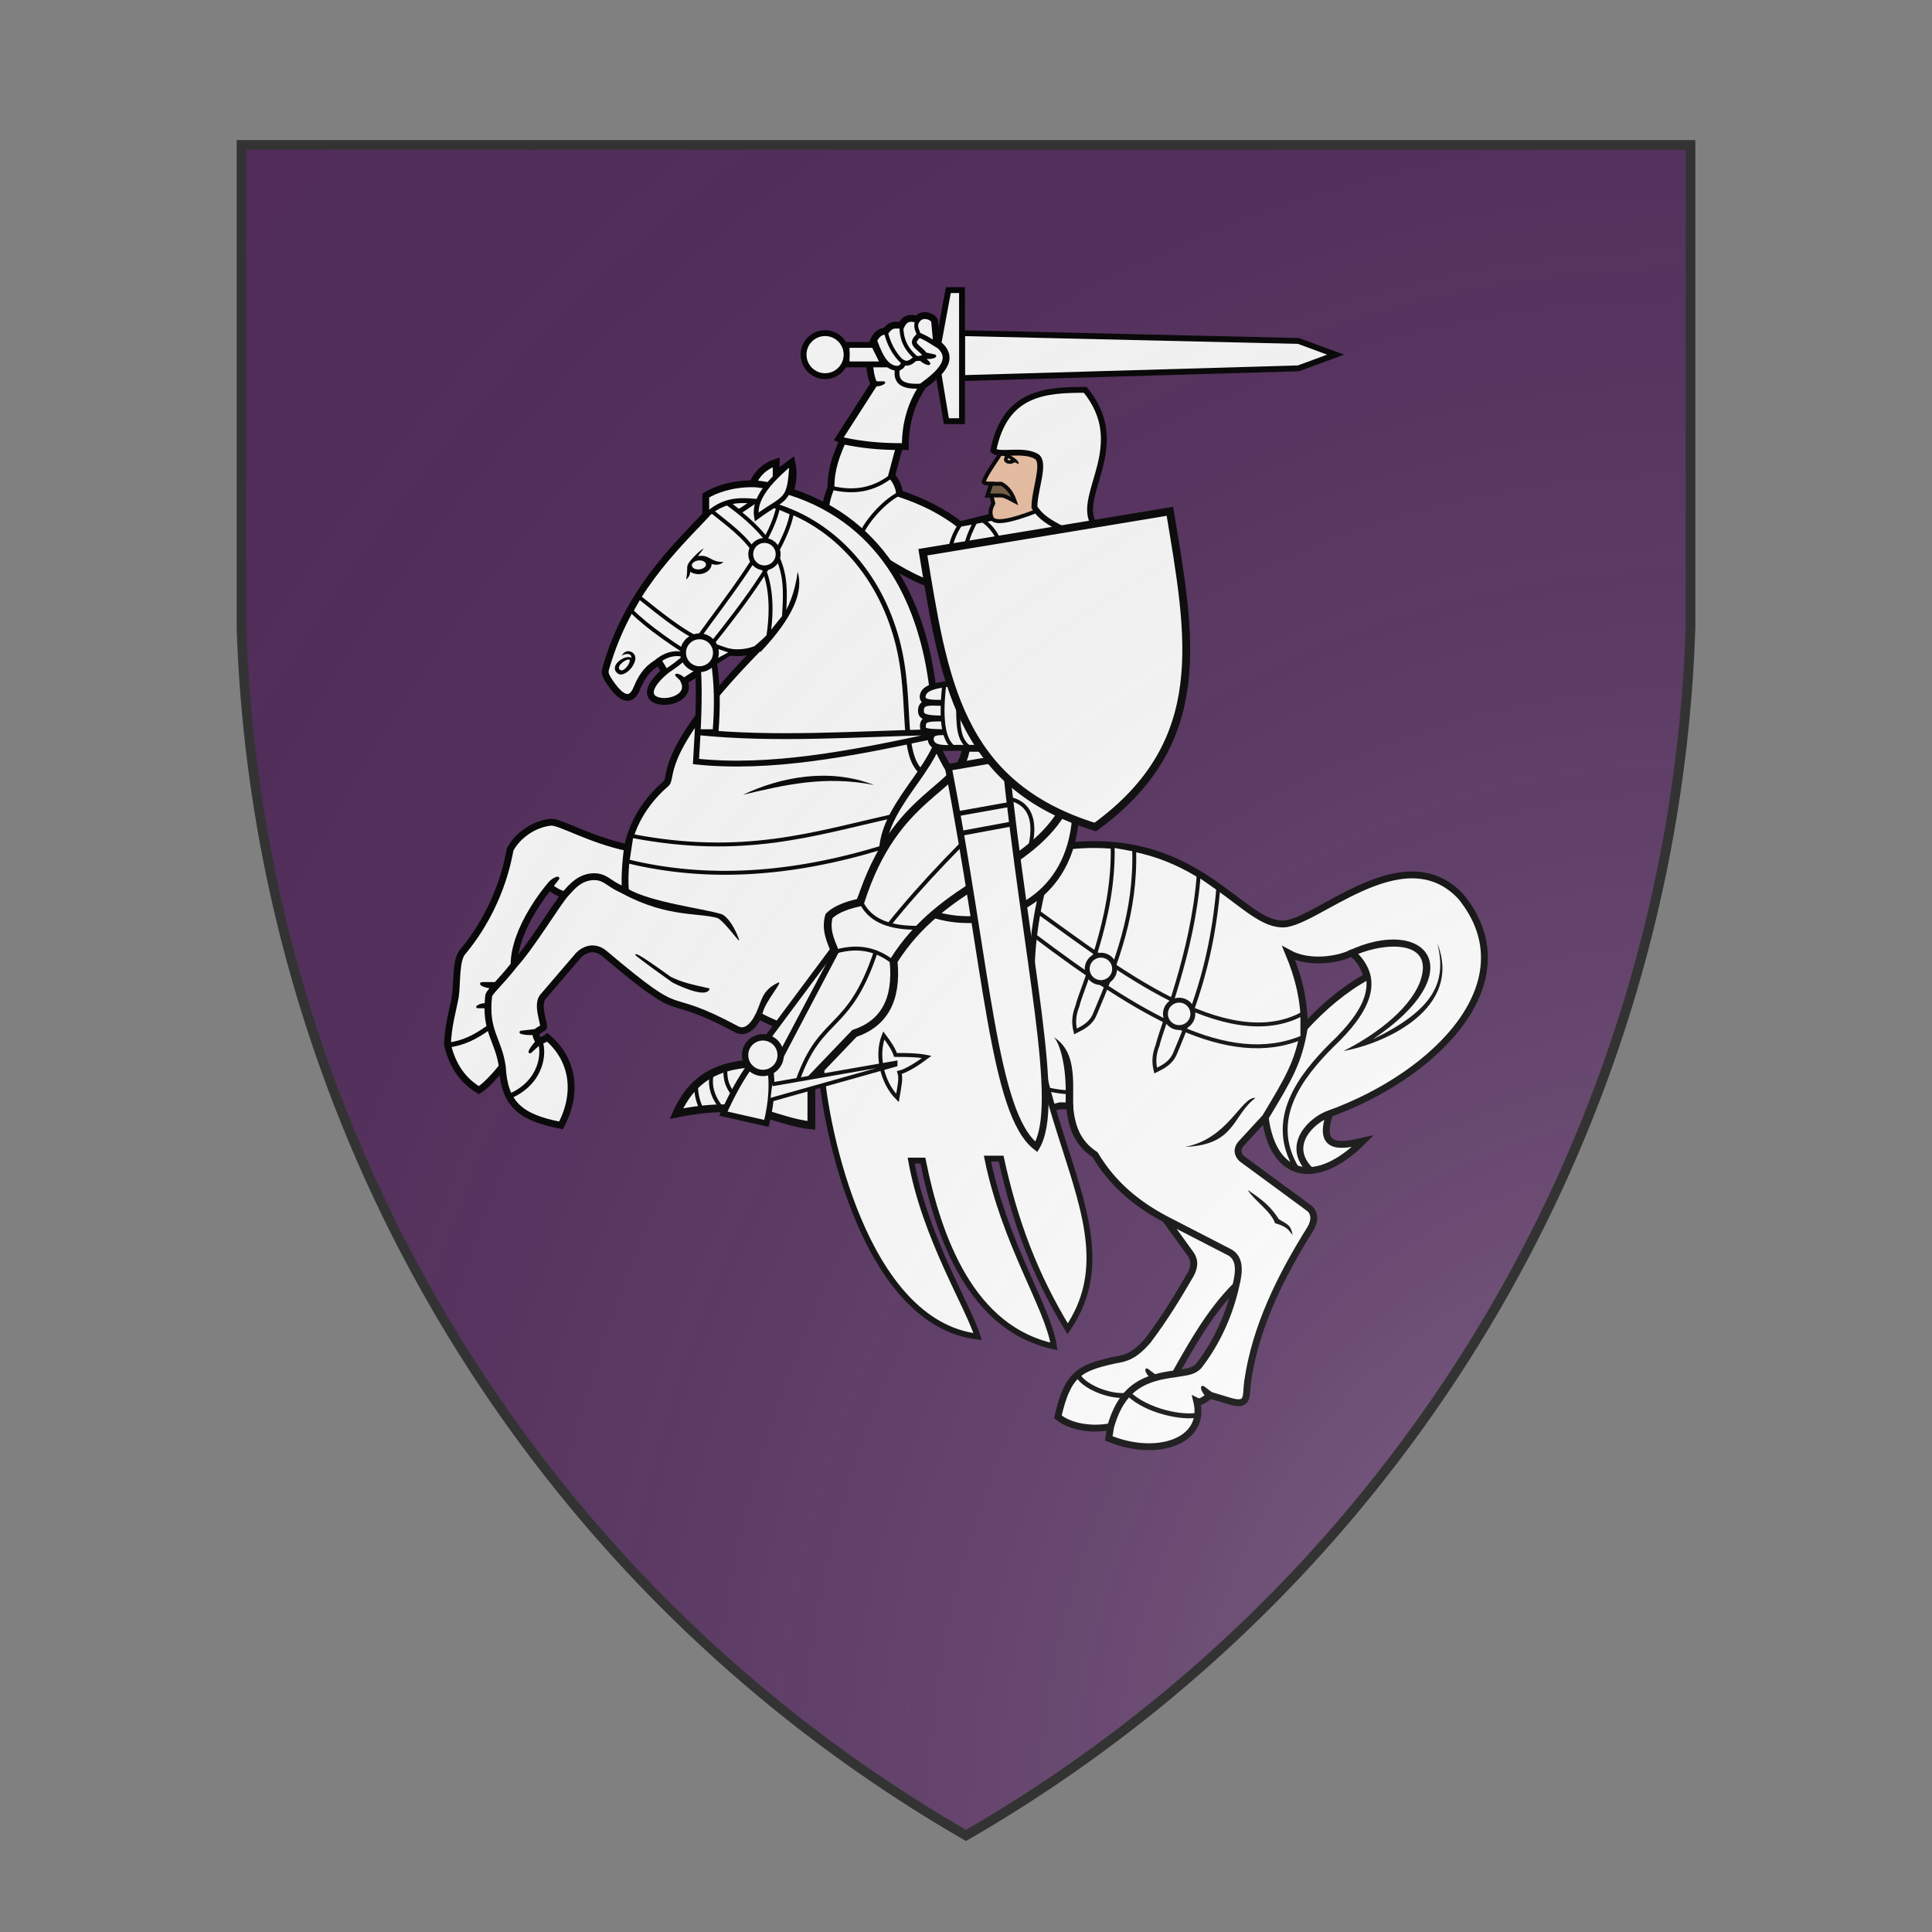 <svg id="coaworld_province_prov_8_lowmarsh_hinterland_lowmarsh_hinterland_s8" width="500" height="500" viewBox="0 10 200 200" xmlns="http://www.w3.org/2000/svg" xmlns:x="http://www.w3.org/1999/xlink"><rect x="0" y="10" width="200" height="200" fill="#808080" stroke="none"/><defs><clipPath id="heater_coaworld_province_prov_8_lowmarsh_hinterland_lowmarsh_hinterland_s8"><path d="m25,25 h150 v50 a150,150,0,0,1,-75,125 a150,150,0,0,1,-75,-125 z"/></clipPath><g id="cavalier_coaworld_province_prov_8_lowmarsh_hinterland_lowmarsh_hinterland_s8" stroke-width=".405"><path d="m122.945 63.53 2.565.945-2.565.945-23.22.675V62.99Z"/><path class="tertiary" d="m98.105 63.665.675-3.645h.945v9.045h-1.08l-.54-3.24"/><path d="M97.43 80.27c-2.97-1.08-7.155-4.59-7.155-4.59 0-.81.135-1.35.405-2.025 0-1.35.405-2.295.81-3.24 1.215.27 2.565.405 3.915.405-1.35 0-2.7-.135-3.915-.405l-.27-.135 2.43-3.78c-.54-1.08-.405-3.645.81-3.645.405-.54.675-.405 1.08-.405.27-.54.675-.54 1.08-.405.405-.54 1.215-.135 1.215.135l.135 1.485c1.485 1.08.135 2.16-.945 2.97-.81 1.215-1.215 2.565-1.215 4.185h-.405l-.54 2.025c.27.27.54.81.54 1.215 1.62.54 2.97 1.215 4.185 2.16l2.16-.54" stroke-width=".473"/><g stroke-width=".27"><path d="m101.75 75.815-2.16.405c-.27.405-.54.945-.675 1.62l7.56-1.215-1.485-1.35"/><path d="M95.675 65.015c-.675-.54-1.08-1.485-1.215-2.16m2.16 1.89c-.81-.675-1.08-1.35-1.08-2.295m1.215.675c-.135-.405-.27-.54-.135-.945m-1.215 11.88c-1.08.54-2.43 2.025-2.835 3.24m-1.89-3.645c1.62.405 2.97.135 4.185-.81m5.805 3.105c-.27.54-.54 1.08-.675 1.755m1.215-1.755c.54.405.81.81 1.08 1.35"/><path fill="#eabfa2" d="M102.425 71.225c-.405.675-.945 1.35-1.215 2.025 0 .135.54.135.54.135l-.27.81h.27l.135.54c-.135.27-.27.54-.135.945.135.54 1.35.27 3.105-.405l-.135-.405.405-2.835c0-.27-.27-.54-.675-.675"/><path fill="#725a42" d="M101.75 73.385h.675c.54.27.81.81.945 1.215-.27-.135-.675-.405-.945-.405h-.945z"/></g><path d="M108.77 76.085c-1.08-2.025 2.565-5.4-.54-9.18-2.7 0-5.535.135-6.345 4.185.405.405 2.025-.135 2.97.405.675.405-.135 2.295-.135 3.51.405.675 1.08 1.08 1.89 1.485"/><g class="tertiary"><path d="M94.325 65.15H91.76V63.8h1.89z"/><circle cx="90.275" cy="64.475" r="1.485"/></g><path d="M96.755 63.125c.675.27.945.54 1.485.81" stroke-width=".338"/><path d="M102.965 71.765c-.135 0-.135-.135 0-.135 0 0 .27.135 0 .135zm0-.405c.405.27.675.405.675.675l-.27-.135c-.405.27-.945 0-.675-.405l-.405-.135" stroke="none" fill="#000" fill-rule="evenodd"/><path d="M95.27 65.42c-.945 0-1.35-1.35-1.62-2.025m3.375 3.24c-1.62.135-1.89-.405-1.755-1.215.135 0 .405-.135.405-.405.27.135.54 0 .81-.27.27 0 .405 0 .675-.135 0-.27-.27-.405-.54-.675s-.27-.405.135-.81" fill="none" stroke-width=".338"/><path fill="#000" stroke-width=".135" d="M93.742 66.382h.572c.191 0-.286.286-.572.191"/><path fill="#000" stroke-width=".166" d="m96.958 64.525.475.524c.158.175-.502-.03-.652-.37"/><path fill="#000" stroke-width=".166" d="m97.126 64.39.69.15c.23.05-.425.266-.743.077"/><path class="secondary" d="M123.35 110.915c1.35-1.485 2.835-2.7 4.32-3.51-.135-.54-.54-1.35-1.08-1.62-.81.405-2.835.81-4.32 0 .675 1.62 1.08 3.24 1.08 5.13-.405 2.43-1.08 3.51-2.7 6.21l-1.62 1.755c-.27.27-.405.675 0 1.08l4.59 3.375c.405.27.54.81.135 1.485-2.025 3.24-3.78 6.75-4.32 10.53-.135.945.135 1.755-1.215 1.35l-1.35-.405c-.405.27-.675.54-.945.405.675 2.835-2.835 3.915-6.075 2.565l.135-.81c.81-2.835 2.43-3.375 4.455-3.645.81-.135 1.215-.135 1.62-.54.945-1.215 2.025-3.105 2.565-5.535.27-1.08.27-1.89-.405-2.295l-4.455-2.295 4.455 2.295c.675.405.675 1.215.405 2.295-1.755 1.755-2.97 3.915-4.185 6.075-2.025.27-3.645.81-4.455 3.645-1.35.27-2.835 0-3.645-.675.675-2.97 1.485-3.375 3.915-3.915.81-.135 1.35-.27 2.295-1.35 1.215-1.62 2.025-2.97 2.97-4.59.27-.54.27-.945 0-1.35l-1.755-2.43c-2.025-1.08-3.645-2.43-4.86-4.455-1.215-.81-1.62-1.89-1.755-3.375h-.675c-1.62.54-2.43-1.215-2.43-1.485-5.67-2.43-11.07-1.08-18.36-4.725-.405.81-.945 1.215-1.485.945-5.535-2.97-3.105-.135-9.18-5.265-.675-.54-1.35-.27-1.755.135l-2.43 2.835c-.54.54.135 2.025 0 2.16-.405.27-.675.27-.405.81.135.27.675-.135.675-.135 1.755 1.485 2.16 3.78.945 6.075-2.835-.54-3.915-1.485-4.05-4.05-.27-1.89-1.215-2.43-.945-4.86 0-.27.81-.945 1.755-2.16 1.215-1.35 2.835-4.05 3.51-4.86.27-.27.81-1.08 1.755-1.215 1.08-.135 1.215.54 2.43.945-1.215-.405-1.35-1.08-2.43-.945-.945.135-1.485.945-1.755 1.215-.405 0-1.08-.54-1.08-.54s-2.43 2.835-2.43 5.4c-.945 1.215-1.755 1.89-1.755 2.16-.27 2.43.675 2.97.945 4.86 0 0-.945 1.215-1.62 1.62-1.35-.81-1.89-2.025-2.16-3.105 0-1.215.405-2.565.54-3.375.135-.945 0-2.565.54-3.105 2.565-3.105 3.105-6.345 3.24-7.02.405-.81 1.485-1.755 2.835-1.89.675 0 2.7 1.215 5.265 1.755 0 0-.27 1.89-.135 2.97-.135-1.08.135-2.97.135-2.97.405-2.16 1.755-3.645 2.7-4.455.405-.54-.54-2.295 6.345-9.315-.54.27-1.35.405-2.025.27l-3.105 2.025c.81 1.89-4.455 2.025-1.35-.675l-.405-.675c-.675.405-1.08.81-1.485 1.755-.405 1.08-1.08.945-2.025-.54-.135-.27-.27-.405-.135-.81 1.485-5.13 4.59-8.1 6.885-10.53v-1.35c.675-.405 1.755-.81 3.24-.81.405 0 1.08.135 1.08.135s-.675-.135-1.08-.135c.27-.675.81-1.215 1.62-1.485v.81l1.08-.81c.135.54.135 1.35-.135 2.025 6.75 2.16 9.18 8.1 9.855 13.5.27 5.4.675 10.8 9.585 10.935 8.64-.81 11.61 5.265 14.445 5.4 2.16.27 8.37-6.21 12.42-1.89 4.725 5.805-1.62 12.285-9.045 14.985-1.215.405-3.105 2.16-1.35 3.915-1.755-1.755.135-3.51 1.35-3.915-.945 2.7 1.08 2.16 2.295 1.89-3.24 3.24-6.21 2.565-6.75-1.62 1.62-2.7 2.295-3.78 2.7-6.21z" stroke-width=".473"/><g fill="#000"><path stroke-width=".135" d="m80.42 87.02-.405-.405c-.135-.135.405 0 .54.27"/><path stroke-width=".135" d="m66.879 109.517-.573-.002c-.19-.001.288-.286.574-.19"/><path stroke-width=".186" d="m67.514 107.867-.891.003c-.297.001.445.35.891.23"/><path stroke-width=".18" d="m70.338 111.1-.996.116c-.332.038.603.222 1.066.07"/><path stroke-width=".181" d="m70.704 111.886-.74.682c-.248.227.225-.604.644-.857"/><path stroke-width=".157" d="m113.056 134.939-.54-.404c-.181-.134.042.442.389.563"/><path stroke-width=".196" d="m117.059 136.271-.668-.507c-.223-.169.052.555.48.708"/><path stroke-width=".173" d="m71.376 101.231.452-.576c.15-.193-.514.062-.644.426"/></g><g stroke="none" fill="#000"><path d="M76.1 86.21c.27.27.81-.54.675-.675s-.945.405-.675.675zm.81-1.215c.81.405-.405 1.89-.945 1.485-.675-.54.54-1.35.945-1.08 0-.405-.54-.27-.675-.135.135-.27.405-.405.675-.27z"/><path d="M82.04 79.055c.135-.405-.675-.54-.945-.135-.135.405.675.54.945.135zm-.135-1.215-.405.54c.81-.135.81.405 1.755.405-.135.135-.405.27-.81.135 0 .54-.81.945-1.485.54 0 .27-.135.405-.27.54.135-.81 0-.81.135-1.08s.81-.945 1.08-1.08z"/><path d="M126.32 105.65c5.4-2.565 8.775 1.35 1.755 6.075 4.185-2.025 5.13-3.915 4.455-6.615 1.755 4.455-3.51 6.885-6.48 7.425 1.89-.945 4.455-2.7 5.265-4.725 1.215-3.24-2.97-2.7-4.725-1.755m-7.155 16.065c.54.81 1.62 1.485 1.89 2.295.945.27.945.54 1.215.81-.135-.675-.27-.675-.945-1.08-.54-.81-.945-1.215-2.16-2.025zm-4.32-2.97c3.51-.135 3.24-2.16 4.86-3.375-.945-.135-1.89 2.835-4.86 3.375zM76.64 101.33c1.62.945 5.13 1.35 6.48 1.755.405.135.945.945 1.215 1.755.135.405-.945-1.215-1.485-1.485-1.485-.405-3.78 0-7.155-2.025m9.72-16.74c1.215-1.08 2.565-2.16 2.97-5.13.405 1.35-.27 3.105-2.565 5.535zm-.81 10.26c2.835-.675 5.67-1.35 9.045-.675-3.105-1.215-6.48-.54-9.045.675zm-7.425 11.07c.675.54 1.62 1.215 2.565 1.89.81.405 2.43 1.08 2.565.405-1.215-.27-1.89-.405-2.7-.81-2.43-1.755-2.43-1.62-2.43-1.485zm30.24 10.8c-.135-1.485.405-4.05-1.35-5.13.405.405.81 1.89.81 3.645-1.89-.135-3.51-1.08-3.51-.81 0 .135 1.755.945 3.51 1.08v.675m-21.33-6.345c.405-.945.405-1.485 1.485-2.025.405-.135-.945 1.35-1.08 2.16"/></g><g stroke-width=".338"><path d="M126.59 105.65c2.295 1.89 1.08 4.185-1.35 6.48-2.16 2.16-4.455 5.13-2.43 8.505M78.665 85.67c.945-.81 1.89-.54 2.025-.405-.405.405-.945.81-1.62 1.215m28.62 48.33c.27.81 2.16 1.62 3.375 1.485m.135-.135c1.215 1.215 3.78 1.755 4.86 1.485M68.54 115.64c2.16-.945 2.43-2.97 2.025-3.915m-6.345.405c1.08-.135 1.89-.54 2.835-1.215m14.31-34.56c1.485-1.89 2.7-1.89 4.185-1.755 4.455.81 7.965 4.185 9.45 8.775 1.485 4.455.27 8.64 2.025 9.99.675.54 1.89 1.35 2.295 1.62m-15.795-20.25c1.08.675.405.81 1.89-.135" fill="none"/><path class="secondary" d="M85.55 75.68c-.135-.81.135-1.89 2.43-3.78-.135 2.835-.405 2.295-2.43 3.78z"/></g><g class="tertiary"><path d="M76.91 97.685c7.695 1.485 12.555-.135 17.955-1.35l-.675 2.16c-6.21 1.89-12.015 2.295-17.55.945zm7.02-12.69c-2.43-.81-2.97-.945-6.48-3.78l-.54.945c1.08 1.08 2.97 2.43 5.265 3.78zm3.105-9.99c-.54 2.565-3.51 6.21-5.535 9.045l.945.405c2.16-2.7 5.13-6.615 5.535-9.045zm-4.59.27c2.16 1.755 4.725 3.24 3.915 8.64l1.08-1.35c.135-2.565.405-4.725-3.915-7.83-.405.135-.675.27-1.08.54zm40.77 36.315c-5.13 2.16-11.34-1.62-18.495-7.02l.27-1.62c5.265 3.78 12.96 9.855 18.225 7.02zm-7.155-11.205c-.405 5.4-2.565 10.53-2.835 11.745-.27.675-.27 1.215-.135 1.755.54-.27 1.08-.54 1.35-1.215 1.485-3.51 2.565-6.75 2.97-11.34zm-5.94-2.025c.135 5.13-2.16 9.855-2.43 11.07-.27.675-.27 1.215-.135 1.755.54-.27 1.08-.54 1.35-1.215 1.485-3.51 2.835-7.02 2.7-11.34z" stroke-width=".27"/><path d="M105.26 101.465c-3.51 14.445 7.02 22.545 1.755 30.24-2.295-3.78-3.645-7.425-4.59-11.745h-.945c1.215 5.94 4.185 10.26 4.59 12.96-5.67-1.215-7.965-7.425-9.045-12.825h-.81c.945 5.265 3.915 9.99 4.59 12.15-7.83-.945-10.53-14.445-10.8-18.495-.27-4.86 1.89-10.125 4.32-15.39M81.5 86.075c.135 2.025 0 4.185-.135 6.48 5.13.54 10.665-.54 16.335-1.755v-.27c-5.4.135-10.935.54-16.2 0h1.215c.135-1.755.135-3.375-.135-4.995"/><path d="M107.555 96.47c-2.43-1.35-5.805 3.105-9.585-4.995-.81 1.755-2.025 2.97-2.97 4.725-4.455 8.235 11.745 10.935 12.555.27z" stroke-width=".473"/><g stroke-width=".338"><circle cx="86.09" cy="78.245" r=".945"/><circle cx="109.31" cy="106.865" r=".945"/><circle cx="114.71" cy="109.97" r=".945"/></g><circle cx="81.608" cy="85.049" r="1.134"/></g><g><path d="M106.61 96.065c-2.565 4.185-8.235 4.86-11.61 10.26.27 2.7-.675 4.32-2.7 4.995l-2.97 3.105v3.24c-2.7-.27-4.05-1.89-9.315-.81 1.485-3.375 4.185-3.51 6.885-3.51l4.05-7.695c-.27-.675-.675-1.485-.405-2.43.54-.54 1.485-.81 2.16-.945 2.43-7.695 7.02-7.695 7.29-10.665h1.08" stroke-width=".54"/><path class="tertiary" d="M85.145 113.48c-.675.945-1.215 1.89-1.89 3.375l2.97.675c.405-1.62.405-2.835.27-3.78m4.455-8.37-4.725 6.345.945.81"/><path d="M99.05 87.155c-1.08.135-1.89.27-2.025.81s.54.54 1.35.54c-.81 0-1.485-.135-1.485.54 0 .405.27.54 1.485.54-.945 0-1.35 0-1.35.54 0 .27 0 .405 1.485.405-.54 0-.945 0-.945.54.135.675 1.08.54 1.755.54h1.89"/><g stroke-width=".27"><path d="m86.63 114.83 8.505-1.485v.135l-8.64 2.43m7.83-4.455c.405.54.675.945.81 1.35.675 0 1.485 0 2.16.135-.54.405-1.35.945-1.89 1.08.135.405 0 .945-.135 1.755-1.08-1.08-1.485-2.97-.945-4.32z"/><path d="M91.085 105.65c1.485-.405 2.7-.135 3.78.675m-2.025-3.915c.675 1.215 2.025 1.62 3.78 1.62m7.83-5.67c.405-1.89-.135-2.97-1.485-3.24-2.97 2.7-6.075 5.94-8.235 8.64m-.945 1.89c-1.89 5.67-3.78 4.32-5.4 8.91m-7.02.27c0 .675.135 1.215.405 1.755m.675-2.43c-.135.675 0 1.485.675 2.295m.27-2.565c0 .675.135 1.08.54 1.62m14.58-28.35c-.27 2.295-.135 3.915.675 4.455m.27-3.24c0 1.755 0 2.7.81 3.24" fill="none"/></g><g class="tertiary"><circle cx="85.982" cy="112.819" r="1.228" stroke-width=".439"/></g><g stroke-width=".473"><path class="tertiary" d="m98.78 92.96 3.915-.675c1.485 14.175 3.915 23.895 2.16 26.865-2.97-2.295-3.375-12.285-6.075-26.19z"/><path d="m99.455 97.55 3.645-.675m-3.915-.675 3.78-.675" stroke-width=".338"/></g></g><g class="tertiary" transform="rotate(-9.4 190.431 -132.895)"><path d="M63.815 60.02h17.28c0 8.775.27 16.2-8.64 20.655-8.91-4.455-8.64-11.88-8.64-20.655z" stroke-width=".54"/></g></g><radialGradient id="backlight" cx="100%" cy="100%" r="150%"><stop stop-color="#fff" stop-opacity=".3" offset="0"/><stop stop-color="#fff" stop-opacity=".15" offset=".25"/><stop stop-color="#000" stop-opacity="0" offset="1"/></radialGradient></defs><g clip-path="url(#heater_coaworld_province_prov_8_lowmarsh_hinterland_lowmarsh_hinterland_s8)"><rect x="0" y="0" width="200" height="200" fill="#522d5b"/><g fill="#fafafa" stroke="#000"><style>
      g.secondary,path.secondary {fill: #fafafa;}
      g.tertiary,path.tertiary {fill: #fafafa;}
    </style><use x:href="#cavalier_coaworld_province_prov_8_lowmarsh_hinterland_lowmarsh_hinterland_s8" transform="translate(-50 -50) scale(1.5)"/></g></g><path d="m25,25 h150 v50 a150,150,0,0,1,-75,125 a150,150,0,0,1,-75,-125 z" fill="url(#backlight)" stroke="#333"/></svg>